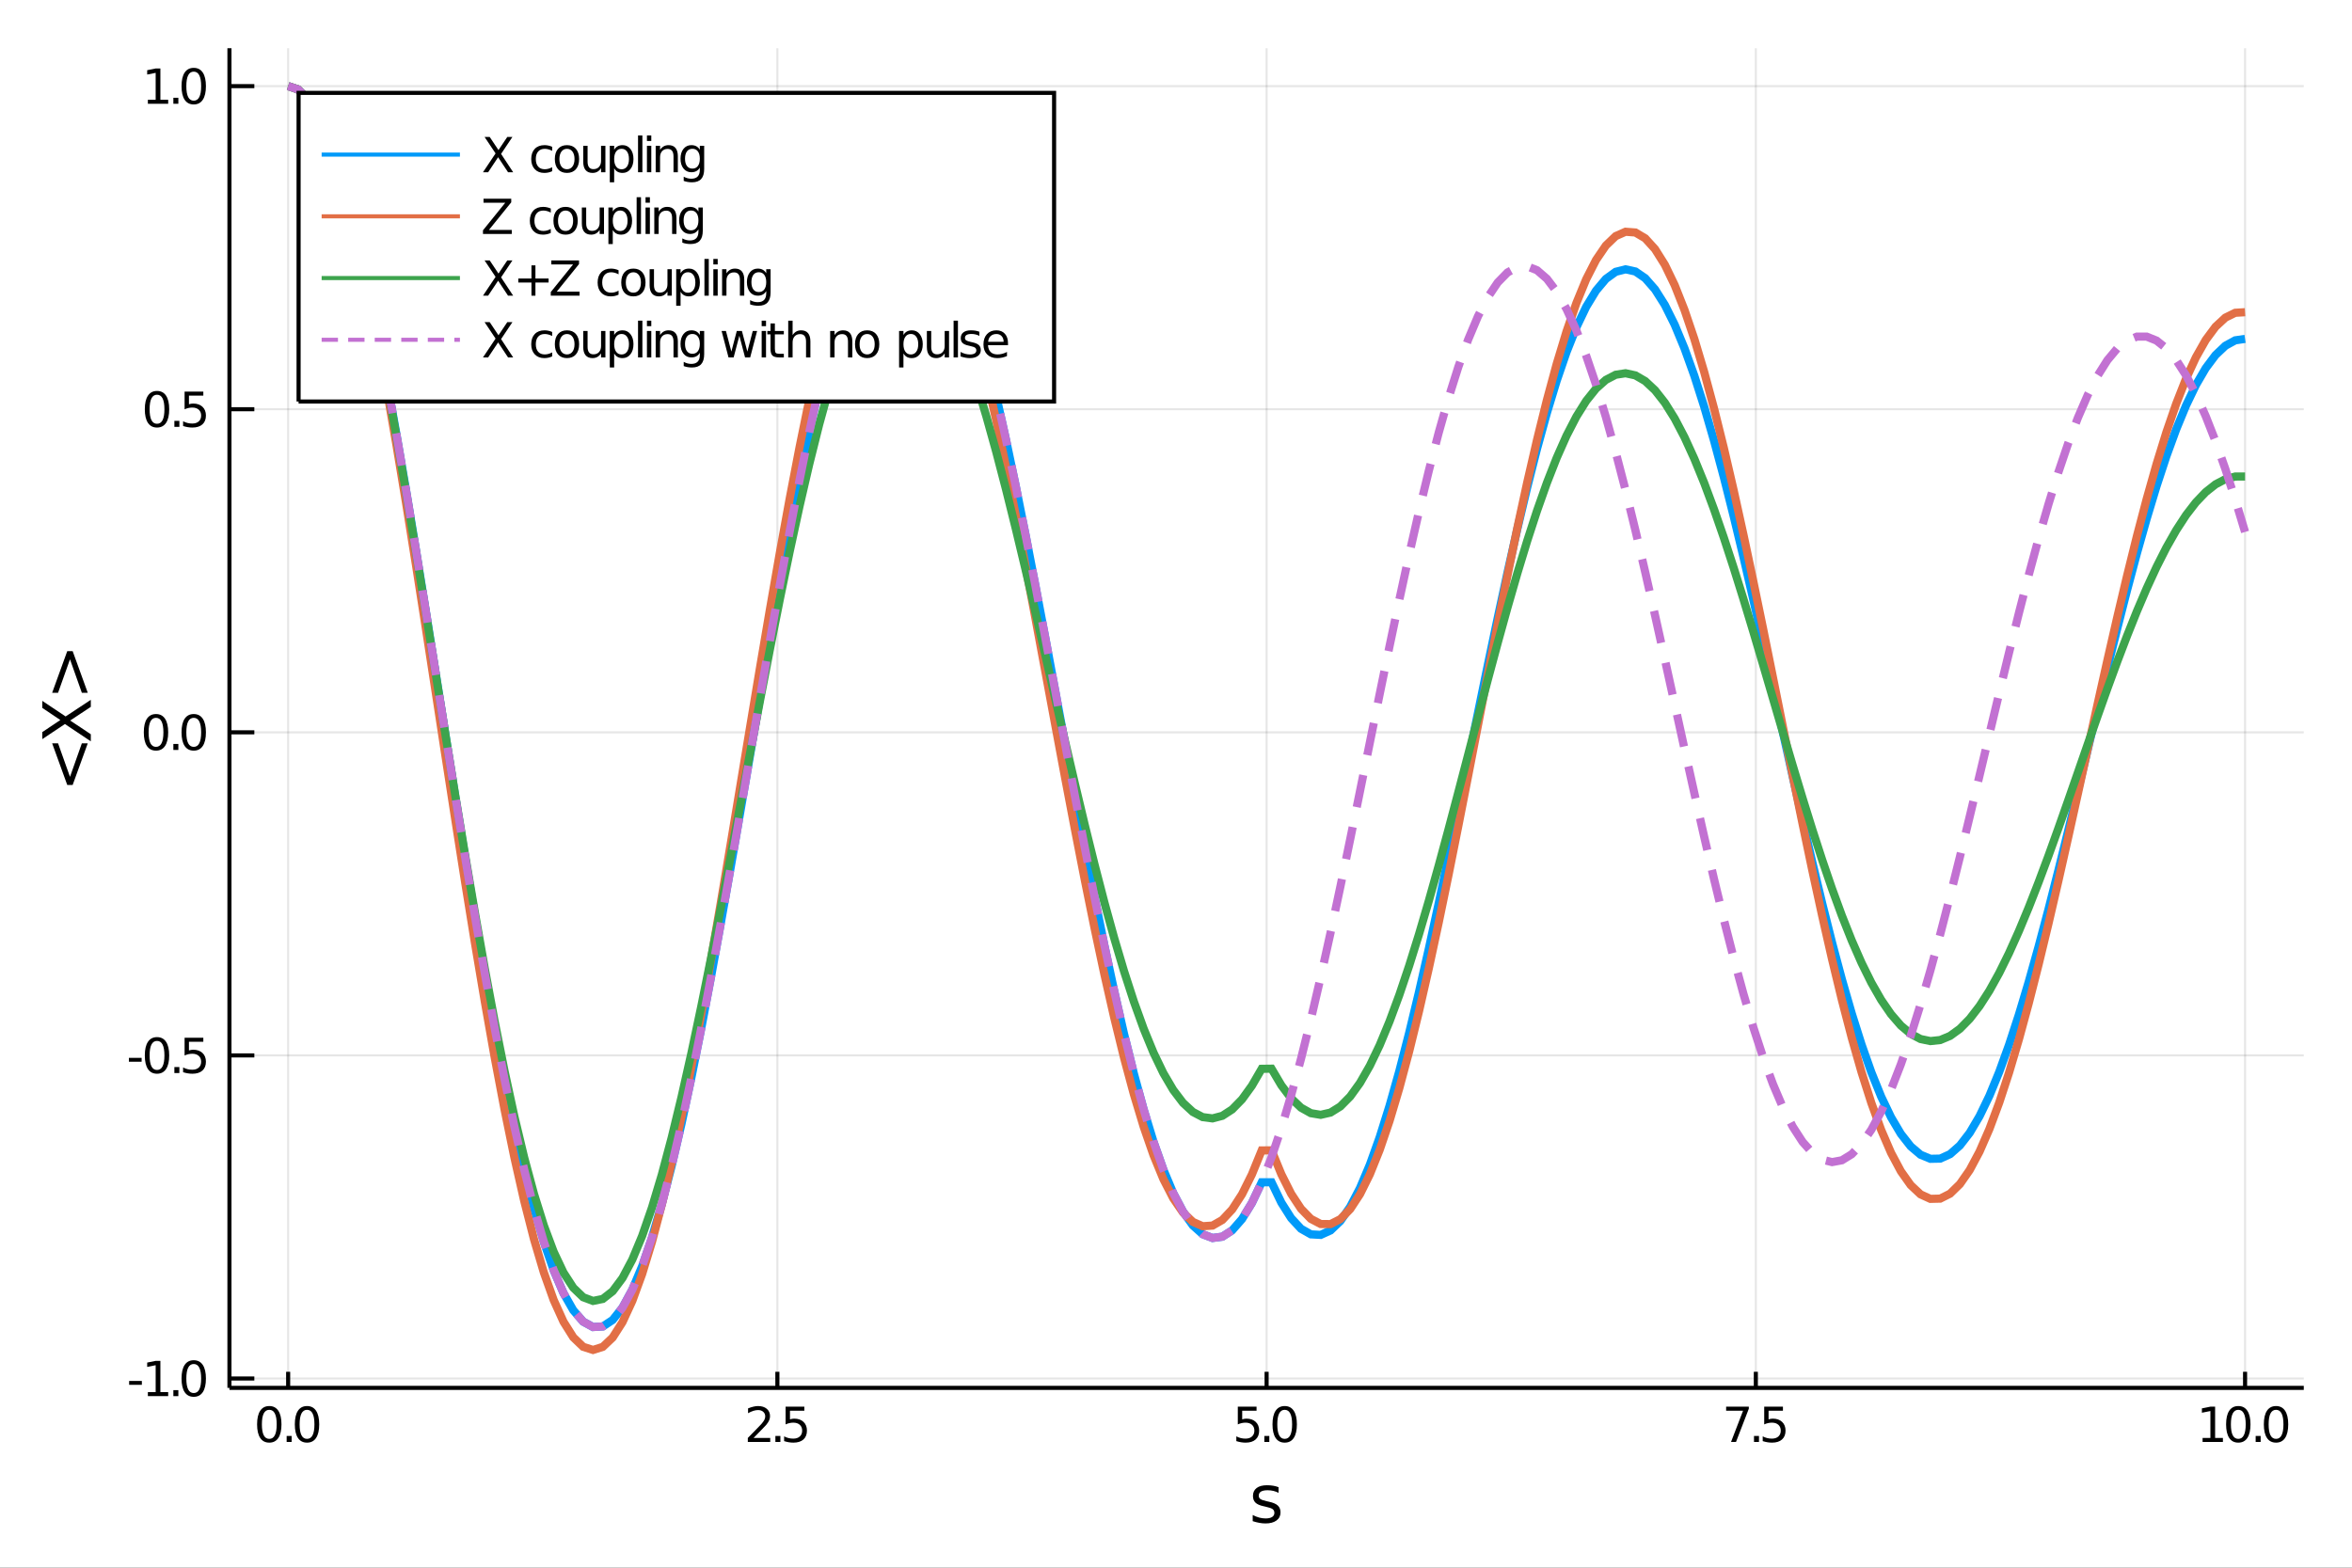 <?xml version="1.0" encoding="utf-8"?>
<svg xmlns="http://www.w3.org/2000/svg" xmlns:xlink="http://www.w3.org/1999/xlink" width="576" height="384" viewBox="0 0 2304 1536">
<rect x="0" y="0" width="2304" height="1536" fill="#333333" stroke="none"/>
<defs>
  <clipPath id="clip300">
    <rect x="0" y="0" width="2304" height="1536"/>
  </clipPath>
</defs>
<path clip-path="url(#clip300)" d="
M0 1536 L2304 1536 L2304 0 L0 0  Z
  " fill="#ffffff" fill-rule="evenodd" fill-opacity="1"/>
<defs>
  <clipPath id="clip301">
    <rect x="460" y="0" width="1614" height="1536"/>
  </clipPath>
</defs>
<path clip-path="url(#clip300)" d="
M224.763 1359.82 L2256.76 1359.82 L2256.76 47.244 L224.763 47.244  Z
  " fill="#ffffff" fill-rule="evenodd" fill-opacity="1"/>
<defs>
  <clipPath id="clip302">
    <rect x="224" y="47" width="2033" height="1314"/>
  </clipPath>
</defs>
<polyline clip-path="url(#clip302)" style="stroke:#000000; stroke-width:2; stroke-opacity:0.1; fill:none" points="
  282.272,1359.82 282.272,47.244 
  "/>
<polyline clip-path="url(#clip302)" style="stroke:#000000; stroke-width:2; stroke-opacity:0.1; fill:none" points="
  761.516,1359.82 761.516,47.244 
  "/>
<polyline clip-path="url(#clip302)" style="stroke:#000000; stroke-width:2; stroke-opacity:0.1; fill:none" points="
  1240.76,1359.82 1240.76,47.244 
  "/>
<polyline clip-path="url(#clip302)" style="stroke:#000000; stroke-width:2; stroke-opacity:0.1; fill:none" points="
  1720,1359.82 1720,47.244 
  "/>
<polyline clip-path="url(#clip302)" style="stroke:#000000; stroke-width:2; stroke-opacity:0.1; fill:none" points="
  2199.25,1359.82 2199.25,47.244 
  "/>
<polyline clip-path="url(#clip302)" style="stroke:#000000; stroke-width:2; stroke-opacity:0.1; fill:none" points="
  224.763,1350.64 2256.76,1350.64 
  "/>
<polyline clip-path="url(#clip302)" style="stroke:#000000; stroke-width:2; stroke-opacity:0.1; fill:none" points="
  224.763,1034.08 2256.76,1034.08 
  "/>
<polyline clip-path="url(#clip302)" style="stroke:#000000; stroke-width:2; stroke-opacity:0.1; fill:none" points="
  224.763,717.517 2256.76,717.517 
  "/>
<polyline clip-path="url(#clip302)" style="stroke:#000000; stroke-width:2; stroke-opacity:0.1; fill:none" points="
  224.763,400.955 2256.76,400.955 
  "/>
<polyline clip-path="url(#clip302)" style="stroke:#000000; stroke-width:2; stroke-opacity:0.1; fill:none" points="
  224.763,84.392 2256.76,84.392 
  "/>
<polyline clip-path="url(#clip300)" style="stroke:#000000; stroke-width:4; stroke-opacity:1; fill:none" points="
  224.763,1359.82 2256.76,1359.82 
  "/>
<polyline clip-path="url(#clip300)" style="stroke:#000000; stroke-width:4; stroke-opacity:1; fill:none" points="
  224.763,1359.82 224.763,47.244 
  "/>
<polyline clip-path="url(#clip300)" style="stroke:#000000; stroke-width:4; stroke-opacity:1; fill:none" points="
  282.272,1359.82 282.272,1344.07 
  "/>
<polyline clip-path="url(#clip300)" style="stroke:#000000; stroke-width:4; stroke-opacity:1; fill:none" points="
  761.516,1359.82 761.516,1344.07 
  "/>
<polyline clip-path="url(#clip300)" style="stroke:#000000; stroke-width:4; stroke-opacity:1; fill:none" points="
  1240.76,1359.82 1240.76,1344.07 
  "/>
<polyline clip-path="url(#clip300)" style="stroke:#000000; stroke-width:4; stroke-opacity:1; fill:none" points="
  1720,1359.82 1720,1344.07 
  "/>
<polyline clip-path="url(#clip300)" style="stroke:#000000; stroke-width:4; stroke-opacity:1; fill:none" points="
  2199.25,1359.82 2199.25,1344.07 
  "/>
<polyline clip-path="url(#clip300)" style="stroke:#000000; stroke-width:4; stroke-opacity:1; fill:none" points="
  224.763,1350.64 249.147,1350.64 
  "/>
<polyline clip-path="url(#clip300)" style="stroke:#000000; stroke-width:4; stroke-opacity:1; fill:none" points="
  224.763,1034.08 249.147,1034.08 
  "/>
<polyline clip-path="url(#clip300)" style="stroke:#000000; stroke-width:4; stroke-opacity:1; fill:none" points="
  224.763,717.517 249.147,717.517 
  "/>
<polyline clip-path="url(#clip300)" style="stroke:#000000; stroke-width:4; stroke-opacity:1; fill:none" points="
  224.763,400.955 249.147,400.955 
  "/>
<polyline clip-path="url(#clip300)" style="stroke:#000000; stroke-width:4; stroke-opacity:1; fill:none" points="
  224.763,84.392 249.147,84.392 
  "/>
<path clip-path="url(#clip300)" d="M 0 0 M263.788 1381.33 Q260.177 1381.33 258.348 1384.9 Q256.543 1388.44 256.543 1395.57 Q256.543 1402.67 258.348 1406.24 Q260.177 1409.78 263.788 1409.78 Q267.422 1409.78 269.228 1406.24 Q271.057 1402.67 271.057 1395.57 Q271.057 1388.44 269.228 1384.9 Q267.422 1381.33 263.788 1381.33 M263.788 1377.63 Q269.598 1377.63 272.654 1382.23 Q275.733 1386.82 275.733 1395.57 Q275.733 1404.29 272.654 1408.9 Q269.598 1413.48 263.788 1413.48 Q257.978 1413.48 254.899 1408.9 Q251.844 1404.29 251.844 1395.57 Q251.844 1386.82 254.899 1382.23 Q257.978 1377.63 263.788 1377.63 Z" fill="#000000" fill-rule="evenodd" fill-opacity="1" /><path clip-path="url(#clip300)" d="M 0 0 M280.802 1406.93 L285.686 1406.93 L285.686 1412.81 L280.802 1412.81 L280.802 1406.93 Z" fill="#000000" fill-rule="evenodd" fill-opacity="1" /><path clip-path="url(#clip300)" d="M 0 0 M300.756 1381.33 Q297.145 1381.33 295.316 1384.9 Q293.51 1388.44 293.51 1395.57 Q293.51 1402.67 295.316 1406.24 Q297.145 1409.78 300.756 1409.78 Q304.39 1409.78 306.195 1406.24 Q308.024 1402.67 308.024 1395.57 Q308.024 1388.44 306.195 1384.9 Q304.39 1381.33 300.756 1381.33 M300.756 1377.63 Q306.566 1377.63 309.621 1382.23 Q312.7 1386.82 312.7 1395.57 Q312.7 1404.29 309.621 1408.9 Q306.566 1413.48 300.756 1413.48 Q294.946 1413.48 291.867 1408.9 Q288.811 1404.29 288.811 1395.57 Q288.811 1386.82 291.867 1382.23 Q294.946 1377.63 300.756 1377.63 Z" fill="#000000" fill-rule="evenodd" fill-opacity="1" /><path clip-path="url(#clip300)" d="M 0 0 M738.182 1408.88 L754.502 1408.88 L754.502 1412.81 L732.557 1412.81 L732.557 1408.88 Q735.219 1406.12 739.803 1401.49 Q744.409 1396.84 745.59 1395.5 Q747.835 1392.97 748.715 1391.24 Q749.618 1389.48 749.618 1387.79 Q749.618 1385.03 747.673 1383.3 Q745.752 1381.56 742.65 1381.56 Q740.451 1381.56 737.997 1382.33 Q735.567 1383.09 732.789 1384.64 L732.789 1379.92 Q735.613 1378.78 738.067 1378.21 Q740.52 1377.63 742.557 1377.63 Q747.928 1377.63 751.122 1380.31 Q754.317 1383 754.317 1387.49 Q754.317 1389.62 753.506 1391.54 Q752.719 1393.44 750.613 1396.03 Q750.034 1396.7 746.932 1399.92 Q743.831 1403.11 738.182 1408.88 Z" fill="#000000" fill-rule="evenodd" fill-opacity="1" /><path clip-path="url(#clip300)" d="M 0 0 M759.571 1406.93 L764.455 1406.93 L764.455 1412.81 L759.571 1412.81 L759.571 1406.93 Z" fill="#000000" fill-rule="evenodd" fill-opacity="1" /><path clip-path="url(#clip300)" d="M 0 0 M769.571 1378.25 L787.928 1378.25 L787.928 1382.19 L773.854 1382.19 L773.854 1390.66 Q774.872 1390.31 775.891 1390.15 Q776.909 1389.96 777.928 1389.96 Q783.715 1389.96 787.094 1393.14 Q790.474 1396.31 790.474 1401.72 Q790.474 1407.3 787.002 1410.4 Q783.529 1413.48 777.21 1413.48 Q775.034 1413.48 772.766 1413.11 Q770.52 1412.74 768.113 1412 L768.113 1407.3 Q770.196 1408.44 772.418 1408.99 Q774.641 1409.55 777.117 1409.55 Q781.122 1409.55 783.46 1407.44 Q785.798 1405.34 785.798 1401.72 Q785.798 1398.11 783.46 1396.01 Q781.122 1393.9 777.117 1393.9 Q775.242 1393.9 773.367 1394.32 Q771.516 1394.73 769.571 1395.61 L769.571 1378.25 Z" fill="#000000" fill-rule="evenodd" fill-opacity="1" /><path clip-path="url(#clip300)" d="M 0 0 M1212.55 1378.25 L1230.91 1378.25 L1230.91 1382.19 L1216.84 1382.19 L1216.84 1390.66 Q1217.85 1390.31 1218.87 1390.15 Q1219.89 1389.96 1220.91 1389.96 Q1226.7 1389.96 1230.08 1393.14 Q1233.46 1396.31 1233.46 1401.72 Q1233.46 1407.3 1229.98 1410.4 Q1226.51 1413.48 1220.19 1413.48 Q1218.02 1413.48 1215.75 1413.11 Q1213.5 1412.74 1211.1 1412 L1211.1 1407.3 Q1213.18 1408.44 1215.4 1408.99 Q1217.62 1409.55 1220.1 1409.55 Q1224.1 1409.55 1226.44 1407.44 Q1228.78 1405.34 1228.78 1401.72 Q1228.78 1398.11 1226.44 1396.01 Q1224.1 1393.9 1220.1 1393.9 Q1218.22 1393.9 1216.35 1394.32 Q1214.5 1394.73 1212.55 1395.61 L1212.55 1378.25 Z" fill="#000000" fill-rule="evenodd" fill-opacity="1" /><path clip-path="url(#clip300)" d="M 0 0 M1238.53 1406.93 L1243.41 1406.93 L1243.41 1412.81 L1238.53 1412.81 L1238.53 1406.93 Z" fill="#000000" fill-rule="evenodd" fill-opacity="1" /><path clip-path="url(#clip300)" d="M 0 0 M1258.48 1381.33 Q1254.87 1381.33 1253.04 1384.9 Q1251.23 1388.44 1251.23 1395.57 Q1251.23 1402.67 1253.04 1406.24 Q1254.87 1409.78 1258.48 1409.78 Q1262.11 1409.78 1263.92 1406.24 Q1265.75 1402.67 1265.75 1395.57 Q1265.75 1388.44 1263.92 1384.9 Q1262.11 1381.33 1258.48 1381.33 M1258.48 1377.63 Q1264.29 1377.63 1267.34 1382.23 Q1270.42 1386.82 1270.42 1395.57 Q1270.42 1404.29 1267.34 1408.9 Q1264.29 1413.48 1258.48 1413.48 Q1252.67 1413.48 1249.59 1408.9 Q1246.53 1404.29 1246.53 1395.57 Q1246.53 1386.82 1249.59 1382.23 Q1252.67 1377.63 1258.48 1377.63 Z" fill="#000000" fill-rule="evenodd" fill-opacity="1" /><path clip-path="url(#clip300)" d="M 0 0 M1690.91 1378.25 L1713.13 1378.25 L1713.13 1380.24 L1700.58 1412.81 L1695.7 1412.81 L1707.5 1382.19 L1690.91 1382.19 L1690.91 1378.25 Z" fill="#000000" fill-rule="evenodd" fill-opacity="1" /><path clip-path="url(#clip300)" d="M 0 0 M1718.2 1406.93 L1723.08 1406.93 L1723.08 1412.81 L1718.2 1412.81 L1718.2 1406.93 Z" fill="#000000" fill-rule="evenodd" fill-opacity="1" /><path clip-path="url(#clip300)" d="M 0 0 M1728.2 1378.25 L1746.55 1378.25 L1746.55 1382.19 L1732.48 1382.19 L1732.48 1390.66 Q1733.5 1390.31 1734.52 1390.15 Q1735.54 1389.96 1736.55 1389.96 Q1742.34 1389.96 1745.72 1393.14 Q1749.1 1396.31 1749.1 1401.72 Q1749.1 1407.3 1745.63 1410.4 Q1742.16 1413.48 1735.84 1413.48 Q1733.66 1413.48 1731.39 1413.11 Q1729.15 1412.74 1726.74 1412 L1726.74 1407.3 Q1728.82 1408.44 1731.04 1408.99 Q1733.27 1409.55 1735.74 1409.55 Q1739.75 1409.55 1742.09 1407.44 Q1744.42 1405.34 1744.42 1401.72 Q1744.42 1398.11 1742.09 1396.01 Q1739.75 1393.9 1735.74 1393.9 Q1733.87 1393.9 1731.99 1394.32 Q1730.14 1394.73 1728.2 1395.61 L1728.2 1378.25 Z" fill="#000000" fill-rule="evenodd" fill-opacity="1" /><path clip-path="url(#clip300)" d="M 0 0 M2157.64 1408.88 L2165.28 1408.88 L2165.28 1382.51 L2156.97 1384.18 L2156.97 1379.92 L2165.23 1378.25 L2169.91 1378.25 L2169.91 1408.88 L2177.55 1408.88 L2177.55 1412.81 L2157.64 1412.81 L2157.64 1408.88 Z" fill="#000000" fill-rule="evenodd" fill-opacity="1" /><path clip-path="url(#clip300)" d="M 0 0 M2192.61 1381.33 Q2189 1381.33 2187.17 1384.9 Q2185.37 1388.44 2185.37 1395.57 Q2185.37 1402.67 2187.17 1406.24 Q2189 1409.78 2192.61 1409.78 Q2196.25 1409.78 2198.05 1406.24 Q2199.88 1402.67 2199.88 1395.57 Q2199.88 1388.44 2198.05 1384.9 Q2196.25 1381.33 2192.61 1381.33 M2192.61 1377.63 Q2198.42 1377.63 2201.48 1382.23 Q2204.56 1386.82 2204.56 1395.57 Q2204.56 1404.29 2201.48 1408.9 Q2198.42 1413.48 2192.61 1413.48 Q2186.8 1413.48 2183.73 1408.9 Q2180.67 1404.29 2180.67 1395.57 Q2180.67 1386.82 2183.73 1382.23 Q2186.8 1377.63 2192.61 1377.63 Z" fill="#000000" fill-rule="evenodd" fill-opacity="1" /><path clip-path="url(#clip300)" d="M 0 0 M2209.63 1406.93 L2214.51 1406.93 L2214.51 1412.81 L2209.63 1412.81 L2209.63 1406.93 Z" fill="#000000" fill-rule="evenodd" fill-opacity="1" /><path clip-path="url(#clip300)" d="M 0 0 M2229.58 1381.33 Q2225.97 1381.33 2224.14 1384.9 Q2222.34 1388.44 2222.34 1395.57 Q2222.34 1402.67 2224.14 1406.24 Q2225.97 1409.78 2229.58 1409.78 Q2233.22 1409.78 2235.02 1406.24 Q2236.85 1402.67 2236.85 1395.57 Q2236.85 1388.44 2235.02 1384.9 Q2233.22 1381.33 2229.58 1381.33 M2229.58 1377.63 Q2235.39 1377.63 2238.45 1382.23 Q2241.53 1386.82 2241.53 1395.57 Q2241.53 1404.29 2238.45 1408.9 Q2235.39 1413.48 2229.58 1413.48 Q2223.77 1413.48 2220.69 1408.9 Q2217.64 1404.29 2217.64 1395.57 Q2217.64 1386.82 2220.69 1382.23 Q2223.77 1377.63 2229.58 1377.63 Z" fill="#000000" fill-rule="evenodd" fill-opacity="1" /><path clip-path="url(#clip300)" d="M 0 0 M126.492 1353.04 L138.968 1353.04 L138.968 1356.83 L126.492 1356.83 L126.492 1353.04 Z" fill="#000000" fill-rule="evenodd" fill-opacity="1" /><path clip-path="url(#clip300)" d="M 0 0 M144.848 1363.99 L152.487 1363.99 L152.487 1337.62 L144.177 1339.29 L144.177 1335.03 L152.441 1333.36 L157.116 1333.36 L157.116 1363.99 L164.755 1363.99 L164.755 1367.92 L144.848 1367.92 L144.848 1363.99 Z" fill="#000000" fill-rule="evenodd" fill-opacity="1" /><path clip-path="url(#clip300)" d="M 0 0 M169.825 1362.04 L174.709 1362.04 L174.709 1367.92 L169.825 1367.92 L169.825 1362.04 Z" fill="#000000" fill-rule="evenodd" fill-opacity="1" /><path clip-path="url(#clip300)" d="M 0 0 M189.778 1336.44 Q186.167 1336.44 184.339 1340.01 Q182.533 1343.55 182.533 1350.68 Q182.533 1357.78 184.339 1361.35 Q186.167 1364.89 189.778 1364.89 Q193.413 1364.89 195.218 1361.35 Q197.047 1357.78 197.047 1350.68 Q197.047 1343.55 195.218 1340.01 Q193.413 1336.44 189.778 1336.44 M189.778 1332.74 Q195.588 1332.74 198.644 1337.34 Q201.723 1341.93 201.723 1350.68 Q201.723 1359.4 198.644 1364.01 Q195.588 1368.59 189.778 1368.59 Q183.968 1368.59 180.889 1364.01 Q177.834 1359.4 177.834 1350.68 Q177.834 1341.93 180.889 1337.34 Q183.968 1332.74 189.778 1332.74 Z" fill="#000000" fill-rule="evenodd" fill-opacity="1" /><path clip-path="url(#clip300)" d="M 0 0 M126.26 1036.48 L138.737 1036.48 L138.737 1040.27 L126.26 1040.27 L126.26 1036.48 Z" fill="#000000" fill-rule="evenodd" fill-opacity="1" /><path clip-path="url(#clip300)" d="M 0 0 M153.806 1019.88 Q150.195 1019.88 148.367 1023.44 Q146.561 1026.98 146.561 1034.11 Q146.561 1041.22 148.367 1044.79 Q150.195 1048.33 153.806 1048.33 Q157.441 1048.33 159.246 1044.79 Q161.075 1041.22 161.075 1034.11 Q161.075 1026.98 159.246 1023.44 Q157.441 1019.88 153.806 1019.88 M153.806 1016.17 Q159.616 1016.17 162.672 1020.78 Q165.751 1025.36 165.751 1034.11 Q165.751 1042.84 162.672 1047.45 Q159.616 1052.03 153.806 1052.03 Q147.996 1052.03 144.917 1047.45 Q141.862 1042.84 141.862 1034.11 Q141.862 1025.36 144.917 1020.78 Q147.996 1016.17 153.806 1016.17 Z" fill="#000000" fill-rule="evenodd" fill-opacity="1" /><path clip-path="url(#clip300)" d="M 0 0 M170.82 1045.48 L175.704 1045.48 L175.704 1051.36 L170.82 1051.36 L170.82 1045.48 Z" fill="#000000" fill-rule="evenodd" fill-opacity="1" /><path clip-path="url(#clip300)" d="M 0 0 M180.82 1016.8 L199.176 1016.8 L199.176 1020.73 L185.102 1020.73 L185.102 1029.21 Q186.121 1028.86 187.139 1028.7 Q188.158 1028.51 189.176 1028.51 Q194.963 1028.51 198.343 1031.68 Q201.723 1034.86 201.723 1040.27 Q201.723 1045.85 198.251 1048.95 Q194.778 1052.03 188.459 1052.03 Q186.283 1052.03 184.014 1051.66 Q181.769 1051.29 179.362 1050.55 L179.362 1045.85 Q181.445 1046.98 183.667 1047.54 Q185.889 1048.1 188.366 1048.1 Q192.371 1048.1 194.709 1045.99 Q197.047 1043.88 197.047 1040.27 Q197.047 1036.66 194.709 1034.55 Q192.371 1032.45 188.366 1032.45 Q186.491 1032.45 184.616 1032.86 Q182.764 1033.28 180.82 1034.16 L180.82 1016.8 Z" fill="#000000" fill-rule="evenodd" fill-opacity="1" /><path clip-path="url(#clip300)" d="M 0 0 M152.811 703.316 Q149.2 703.316 147.371 706.881 Q145.566 710.422 145.566 717.552 Q145.566 724.659 147.371 728.223 Q149.2 731.765 152.811 731.765 Q156.445 731.765 158.251 728.223 Q160.079 724.659 160.079 717.552 Q160.079 710.422 158.251 706.881 Q156.445 703.316 152.811 703.316 M152.811 699.612 Q158.621 699.612 161.677 704.219 Q164.755 708.802 164.755 717.552 Q164.755 726.279 161.677 730.885 Q158.621 735.469 152.811 735.469 Q147.001 735.469 143.922 730.885 Q140.867 726.279 140.867 717.552 Q140.867 708.802 143.922 704.219 Q147.001 699.612 152.811 699.612 Z" fill="#000000" fill-rule="evenodd" fill-opacity="1" /><path clip-path="url(#clip300)" d="M 0 0 M169.825 728.918 L174.709 728.918 L174.709 734.797 L169.825 734.797 L169.825 728.918 Z" fill="#000000" fill-rule="evenodd" fill-opacity="1" /><path clip-path="url(#clip300)" d="M 0 0 M189.778 703.316 Q186.167 703.316 184.339 706.881 Q182.533 710.422 182.533 717.552 Q182.533 724.659 184.339 728.223 Q186.167 731.765 189.778 731.765 Q193.413 731.765 195.218 728.223 Q197.047 724.659 197.047 717.552 Q197.047 710.422 195.218 706.881 Q193.413 703.316 189.778 703.316 M189.778 699.612 Q195.588 699.612 198.644 704.219 Q201.723 708.802 201.723 717.552 Q201.723 726.279 198.644 730.885 Q195.588 735.469 189.778 735.469 Q183.968 735.469 180.889 730.885 Q177.834 726.279 177.834 717.552 Q177.834 708.802 180.889 704.219 Q183.968 699.612 189.778 699.612 Z" fill="#000000" fill-rule="evenodd" fill-opacity="1" /><path clip-path="url(#clip300)" d="M 0 0 M153.806 386.754 Q150.195 386.754 148.367 390.318 Q146.561 393.86 146.561 400.99 Q146.561 408.096 148.367 411.661 Q150.195 415.203 153.806 415.203 Q157.441 415.203 159.246 411.661 Q161.075 408.096 161.075 400.99 Q161.075 393.86 159.246 390.318 Q157.441 386.754 153.806 386.754 M153.806 383.05 Q159.616 383.05 162.672 387.656 Q165.751 392.24 165.751 400.99 Q165.751 409.716 162.672 414.323 Q159.616 418.906 153.806 418.906 Q147.996 418.906 144.917 414.323 Q141.862 409.716 141.862 400.99 Q141.862 392.24 144.917 387.656 Q147.996 383.05 153.806 383.05 Z" fill="#000000" fill-rule="evenodd" fill-opacity="1" /><path clip-path="url(#clip300)" d="M 0 0 M170.82 412.355 L175.704 412.355 L175.704 418.235 L170.82 418.235 L170.82 412.355 Z" fill="#000000" fill-rule="evenodd" fill-opacity="1" /><path clip-path="url(#clip300)" d="M 0 0 M180.82 383.675 L199.176 383.675 L199.176 387.61 L185.102 387.61 L185.102 396.082 Q186.121 395.735 187.139 395.573 Q188.158 395.388 189.176 395.388 Q194.963 395.388 198.343 398.559 Q201.723 401.73 201.723 407.147 Q201.723 412.726 198.251 415.828 Q194.778 418.906 188.459 418.906 Q186.283 418.906 184.014 418.536 Q181.769 418.165 179.362 417.425 L179.362 412.726 Q181.445 413.86 183.667 414.415 Q185.889 414.971 188.366 414.971 Q192.371 414.971 194.709 412.865 Q197.047 410.758 197.047 407.147 Q197.047 403.536 194.709 401.429 Q192.371 399.323 188.366 399.323 Q186.491 399.323 184.616 399.74 Q182.764 400.156 180.82 401.036 L180.82 383.675 Z" fill="#000000" fill-rule="evenodd" fill-opacity="1" /><path clip-path="url(#clip300)" d="M 0 0 M144.848 97.737 L152.487 97.737 L152.487 71.372 L144.177 73.038 L144.177 68.779 L152.441 67.112 L157.116 67.112 L157.116 97.737 L164.755 97.737 L164.755 101.672 L144.848 101.672 L144.848 97.737 Z" fill="#000000" fill-rule="evenodd" fill-opacity="1" /><path clip-path="url(#clip300)" d="M 0 0 M169.825 95.793 L174.709 95.793 L174.709 101.672 L169.825 101.672 L169.825 95.793 Z" fill="#000000" fill-rule="evenodd" fill-opacity="1" /><path clip-path="url(#clip300)" d="M 0 0 M189.778 70.191 Q186.167 70.191 184.339 73.756 Q182.533 77.298 182.533 84.427 Q182.533 91.534 184.339 95.098 Q186.167 98.64 189.778 98.64 Q193.413 98.64 195.218 95.098 Q197.047 91.534 197.047 84.427 Q197.047 77.298 195.218 73.756 Q193.413 70.191 189.778 70.191 M189.778 66.487 Q195.588 66.487 198.644 71.094 Q201.723 75.677 201.723 84.427 Q201.723 93.154 198.644 97.76 Q195.588 102.344 189.778 102.344 Q183.968 102.344 180.889 97.76 Q177.834 93.154 177.834 84.427 Q177.834 75.677 180.889 71.094 Q183.968 66.487 189.778 66.487 Z" fill="#000000" fill-rule="evenodd" fill-opacity="1" /><path clip-path="url(#clip300)" d="M 0 0 M1252.47 1457.13 L1252.47 1462.66 Q1249.99 1461.39 1247.32 1460.75 Q1244.64 1460.12 1241.78 1460.12 Q1237.42 1460.12 1235.22 1461.45 Q1233.06 1462.79 1233.06 1465.47 Q1233.06 1467.5 1234.62 1468.68 Q1236.18 1469.83 1240.89 1470.88 L1242.89 1471.32 Q1249.13 1472.66 1251.74 1475.11 Q1254.38 1477.53 1254.38 1481.89 Q1254.38 1486.85 1250.44 1489.75 Q1246.52 1492.65 1239.65 1492.65 Q1236.78 1492.65 1233.66 1492.07 Q1230.57 1491.53 1227.14 1490.42 L1227.14 1484.37 Q1230.38 1486.06 1233.53 1486.92 Q1236.69 1487.75 1239.77 1487.75 Q1243.91 1487.75 1246.14 1486.34 Q1248.37 1484.91 1248.37 1482.33 Q1248.37 1479.95 1246.74 1478.67 Q1245.15 1477.4 1239.71 1476.22 L1237.67 1475.75 Q1232.23 1474.6 1229.81 1472.24 Q1227.39 1469.86 1227.39 1465.72 Q1227.39 1460.69 1230.96 1457.95 Q1234.52 1455.22 1241.08 1455.22 Q1244.32 1455.22 1247.19 1455.69 Q1250.05 1456.17 1252.47 1457.13 Z" fill="#000000" fill-rule="evenodd" fill-opacity="1" /><path clip-path="url(#clip300)" d="M 0 0 M56.881 728.295 L68.562 761.142 L80.18 728.295 L85.972 728.295 L71.172 769.099 L65.888 769.099 L51.088 728.295 L56.881 728.295 Z" fill="#000000" fill-rule="evenodd" fill-opacity="1" /><path clip-path="url(#clip300)" d="M 0 0 M41.444 724.189 L41.444 717.282 L59.109 705.474 L41.444 693.601 L41.444 686.695 L64.265 701.972 L88.964 685.676 L88.964 692.583 L68.753 705.951 L88.964 719.414 L88.964 726.353 L63.597 709.388 L41.444 724.189 Z" fill="#000000" fill-rule="evenodd" fill-opacity="1" /><path clip-path="url(#clip300)" d="M 0 0 M56.881 678.769 L51.088 678.769 L65.888 637.965 L71.172 637.965 L85.972 678.769 L80.18 678.769 L68.562 645.986 L56.881 678.769 Z" fill="#000000" fill-rule="evenodd" fill-opacity="1" /><polyline clip-path="url(#clip302)" style="stroke:#009af9; stroke-width:8; stroke-opacity:1; fill:none" points="
  282.272,84.392 291.905,87.582 301.538,97.08 311.171,112.734 320.804,134.345 330.437,161.658 340.07,194.37 349.703,232.124 359.336,274.518 368.969,321.105 
  378.602,371.399 388.235,424.879 397.868,480.997 407.501,539.178 417.134,598.834 426.768,659.361 436.401,720.151 446.034,780.599 455.667,840.102 465.3,898.072 
  474.933,953.94 484.566,1007.16 494.199,1057.21 503.832,1103.62 513.465,1145.94 523.098,1183.76 532.731,1216.74 542.364,1244.56 551.997,1266.99 561.63,1283.82 
  571.263,1294.92 580.896,1300.2 590.529,1299.64 600.162,1293.28 609.795,1281.21 619.428,1263.58 629.061,1240.6 638.694,1212.51 648.327,1179.64 657.96,1142.33 
  667.594,1100.98 677.227,1056.01 686.86,1007.9 696.493,957.145 706.126,904.261 715.759,849.788 725.392,794.277 735.025,738.288 744.658,682.379 754.291,627.11 
  763.924,573.028 773.557,520.665 783.19,470.536 792.823,423.128 802.456,378.9 812.089,338.276 821.722,301.644 831.355,269.347 840.988,241.685 850.621,218.911 
  860.254,201.226 869.887,188.78 879.52,181.669 889.153,179.939 898.786,183.577 908.419,192.52 918.053,206.651 927.686,225.802 937.319,249.758 946.952,278.253 
  956.585,310.98 966.218,347.592 975.851,387.702 985.484,430.894 995.117,476.72 1004.75,524.71 1014.38,574.374 1024.02,625.208 1033.65,676.7 1043.28,728.332 
  1052.92,779.589 1062.55,829.962 1072.18,878.954 1081.81,926.082 1091.45,970.886 1101.08,1012.93 1110.71,1051.82 1120.35,1087.16 1129.98,1118.65 1139.61,1145.96 
  1149.25,1168.87 1158.88,1187.15 1168.51,1200.66 1178.14,1209.28 1187.78,1212.95 1197.41,1211.67 1207.04,1205.46 1216.68,1194.42 1226.31,1178.68 1235.94,1158.42 
  1245.58,1158.38 1255.21,1178.34 1264.84,1193.55 1274.47,1203.93 1284.11,1209.4 1293.74,1209.94 1303.37,1205.57 1313.01,1196.36 1322.64,1182.44 1332.27,1163.96 
  1341.91,1141.12 1351.54,1114.19 1361.17,1083.45 1370.81,1049.23 1380.44,1011.87 1390.07,971.785 1399.7,929.372 1409.34,885.07 1418.97,839.33 1428.6,792.615 
  1438.24,745.395 1447.87,698.145 1457.5,651.335 1467.14,605.429 1476.77,560.881 1486.4,518.127 1496.03,477.584 1505.67,439.645 1515.3,404.675 1524.93,373.007 
  1534.57,344.94 1544.2,320.734 1553.83,300.611 1563.47,284.751 1573.1,273.289 1582.73,266.317 1592.37,263.881 1602,265.983 1611.63,272.577 1621.26,283.575 
  1630.9,298.843 1640.53,318.209 1650.16,341.456 1659.8,368.335 1669.43,398.557 1679.06,431.803 1688.7,467.728 1698.33,505.959 1707.96,546.102 1717.59,587.747 
  1727.23,630.472 1736.86,673.844 1746.49,717.428 1756.13,760.789 1765.76,803.495 1775.39,845.123 1785.03,885.264 1794.66,923.525 1804.29,959.535 1813.93,992.947 
  1823.56,1023.44 1833.19,1050.72 1842.82,1074.55 1852.46,1094.69 1862.09,1110.96 1871.72,1123.23 1881.36,1131.39 1890.99,1135.38 1900.62,1135.19 1910.26,1130.83 
  1919.89,1122.37 1929.52,1109.92 1939.15,1093.62 1948.79,1073.66 1958.42,1050.25 1968.05,1023.64 1977.69,994.123 1987.32,961.996 1996.95,927.599 2006.59,891.285 
  2016.22,853.426 2025.85,814.408 2035.49,774.626 2045.12,734.48 2054.75,694.374 2064.38,654.705 2074.02,615.868 2083.65,578.246 2093.28,542.207 2102.92,508.103 
  2112.55,476.264 2122.18,446.994 2131.82,420.574 2141.45,397.252 2151.08,377.243 2160.71,360.731 2170.35,347.862 2179.98,338.746 2189.61,333.454 2199.25,332.019 
  
  "/>
<polyline clip-path="url(#clip302)" style="stroke:#e26f46; stroke-width:8; stroke-opacity:1; fill:none" points="
  282.272,84.392 291.905,87.621 301.538,97.272 311.171,113.242 320.804,135.362 330.437,163.397 340.07,197.05 349.703,235.962 359.336,279.723 368.969,327.869 
  378.602,379.892 388.235,435.245 397.868,493.346 407.501,553.586 417.134,615.336 426.768,677.953 436.401,740.786 446.034,803.185 455.667,864.508 465.3,924.126 
  474.933,981.43 484.566,1035.84 494.199,1086.8 503.832,1133.82 513.465,1176.41 523.098,1214.16 532.731,1246.71 542.364,1273.75 551.997,1295.02 561.63,1310.34 
  571.263,1319.58 580.896,1322.67 590.529,1319.62 600.162,1310.49 609.795,1295.41 619.428,1274.56 629.061,1248.19 638.694,1216.6 648.327,1180.15 657.96,1139.23 
  667.594,1094.28 677.227,1045.8 686.86,994.287 696.493,940.297 706.126,884.391 715.759,827.15 725.392,769.166 735.025,711.033 744.658,653.343 754.291,596.679 
  763.924,541.611 773.557,488.688 783.19,438.432 792.823,391.335 802.456,347.854 812.089,308.406 821.722,273.362 831.355,243.047 840.988,217.735 850.621,197.646 
  860.254,182.949 869.887,173.751 879.52,170.107 889.153,172.013 898.786,179.409 908.419,192.18 918.053,210.155 927.686,233.115 937.319,260.79 946.952,292.863 
  956.585,328.977 966.218,368.735 975.851,411.707 985.484,457.435 995.117,505.433 1004.75,555.198 1014.38,606.215 1024.02,657.956 1033.65,709.892 1043.28,761.498 
  1052.92,812.253 1062.55,861.652 1072.18,909.206 1081.81,954.448 1091.45,996.94 1101.08,1036.27 1110.71,1072.08 1120.35,1104.02 1129.98,1131.81 1139.61,1155.2 
  1149.25,1173.98 1158.88,1188.01 1168.51,1197.18 1178.14,1201.45 1187.78,1200.8 1197.41,1195.28 1207.04,1185 1216.68,1170.09 1226.31,1150.75 1235.94,1127.19 
  1245.58,1127.08 1255.21,1150.54 1264.84,1169.7 1274.47,1184.33 1284.11,1194.23 1293.74,1199.27 1303.37,1199.37 1313.01,1194.49 1322.64,1184.66 1332.27,1169.96 
  1341.91,1150.53 1351.54,1126.56 1361.17,1098.29 1370.81,1065.99 1380.44,1030.01 1390.07,990.719 1399.7,948.519 1409.34,903.854 1418.97,857.193 1428.6,809.025 
  1438.24,759.856 1447.87,710.203 1457.5,660.587 1467.14,611.53 1476.77,563.545 1486.4,517.135 1496.03,472.784 1505.67,430.953 1515.3,392.076 1524.93,356.555 
  1534.57,324.755 1544.2,297 1553.83,273.572 1563.47,254.704 1573.1,240.583 1582.73,231.343 1592.37,227.068 1602,227.79 1611.63,233.485 1621.26,244.082 
  1630.9,259.455 1640.53,279.43 1650.16,303.786 1659.8,332.257 1669.43,364.536 1679.06,400.275 1688.7,439.095 1698.33,480.584 1707.96,524.307 1717.59,569.805 
  1727.23,616.604 1736.86,664.22 1746.49,712.162 1756.13,759.937 1765.76,807.058 1775.39,853.047 1785.03,897.438 1794.66,939.786 1804.29,979.673 1813.93,1016.71 
  1823.56,1050.52 1833.19,1080.78 1842.82,1107.2 1852.46,1129.54 1862.09,1147.59 1871.72,1161.19 1881.36,1170.22 1890.99,1174.63 1900.62,1174.4 1910.26,1169.55 
  1919.89,1160.16 1929.52,1146.36 1939.15,1128.31 1948.79,1106.22 1958.42,1080.35 1968.05,1050.97 1977.69,1018.41 1987.32,983.023 1996.95,945.183 2006.59,905.29 
  2016.22,863.763 2025.85,821.034 2035.49,777.544 2045.12,733.74 2054.75,690.068 2064.38,646.97 2074.02,604.878 2083.65,564.212 2093.28,525.375 2102.92,488.747 
  2112.55,454.684 2122.18,423.513 2131.82,395.529 2141.45,370.992 2151.08,350.126 2160.71,333.117 2170.35,320.108 2179.98,311.202 2189.61,306.46 2199.25,305.899 
  
  "/>
<polyline clip-path="url(#clip302)" style="stroke:#3da44d; stroke-width:8; stroke-opacity:1; fill:none" points="
  282.272,84.392 291.905,87.615 301.538,97.212 311.171,113.024 320.804,134.84 330.437,162.395 340.07,195.366 349.703,233.378 359.336,276.009 368.969,322.788 
  378.602,373.206 388.235,426.721 397.868,482.76 407.501,540.732 417.134,600.027 426.768,660.028 436.401,720.117 446.034,779.679 455.667,838.11 465.3,894.824 
  474.933,949.258 484.566,1000.88 494.199,1049.18 503.832,1093.71 513.465,1134.05 523.098,1169.83 532.731,1200.72 542.364,1226.47 551.997,1246.86 561.63,1261.74 
  571.263,1271.01 580.896,1274.64 590.529,1272.66 600.162,1265.13 609.795,1252.2 619.428,1234.04 629.061,1210.91 638.694,1183.09 648.327,1150.92 657.96,1114.75 
  667.594,1075.01 677.227,1032.14 686.86,986.598 696.493,938.878 706.126,889.485 715.759,838.936 725.392,787.754 735.025,736.461 744.658,685.574 754.291,635.602 
  763.924,587.035 773.557,540.346 783.19,495.982 792.823,454.361 802.456,415.868 812.089,380.852 821.722,349.623 831.355,322.449 840.988,299.553 850.621,281.112 
  860.254,267.257 869.887,258.071 879.52,253.587 889.153,253.792 898.786,258.625 908.419,267.981 918.053,281.709 927.686,299.616 937.319,321.47 946.952,347.002 
  956.585,375.909 966.218,407.859 975.851,442.493 985.484,479.429 995.117,518.268 1004.75,558.597 1014.38,599.992 1024.02,642.025 1033.65,684.267 1043.28,726.292 
  1052.92,767.683 1062.55,808.033 1072.18,846.952 1081.81,884.07 1091.45,919.038 1101.08,951.535 1110.71,981.268 1120.35,1007.98 1129.98,1031.43 1139.61,1051.44 
  1149.25,1067.86 1158.88,1080.56 1168.51,1089.47 1178.14,1094.54 1187.78,1095.79 1197.41,1093.25 1207.04,1086.99 1216.68,1077.12 1226.31,1063.81 1235.94,1047.21 
  1245.58,1047.09 1255.21,1063.38 1264.84,1076.16 1274.47,1085.29 1284.11,1090.69 1293.74,1092.29 1303.37,1090.08 1313.01,1084.08 1322.64,1074.34 1332.27,1060.99 
  1341.91,1044.15 1351.54,1024.01 1361.17,1000.78 1370.81,974.722 1380.44,946.106 1390.07,915.241 1399.7,882.455 1409.34,848.097 1418.97,812.532 1428.6,776.134 
  1438.24,739.286 1447.87,702.373 1457.5,665.778 1467.14,629.88 1476.77,595.046 1486.4,561.632 1496.03,529.974 1505.67,500.388 1515.3,473.169 1524.93,448.579 
  1534.57,426.856 1544.2,408.204 1553.83,392.792 1563.47,380.757 1573.1,372.196 1582.73,367.17 1592.37,365.705 1602,367.788 1611.63,373.369 1621.26,382.364 
  1630.9,394.652 1640.53,410.079 1650.16,428.464 1659.8,449.592 1669.43,473.224 1679.06,499.099 1688.7,526.933 1698.33,556.426 1707.96,587.263 1717.59,619.118 
  1727.23,651.659 1736.86,684.551 1746.49,717.456 1756.13,750.041 1765.76,781.98 1775.39,812.956 1785.03,842.666 1794.66,870.823 1804.29,897.157 1813.93,921.423 
  1823.56,943.397 1833.19,962.88 1842.82,979.704 1852.46,993.726 1862.09,1004.84 1871.72,1012.95 1881.36,1018.03 1890.99,1020.04 1900.62,1019.01 1910.26,1014.97 
  1919.89,1008.01 1929.52,998.216 1939.15,985.731 1948.79,970.706 1958.42,953.321 1968.05,933.778 1977.69,912.299 1987.32,889.122 1996.95,864.498 2006.59,838.693 
  2016.22,811.979 2025.85,784.635 2035.49,756.943 2045.12,729.186 2054.75,701.641 2064.38,674.584 2074.02,648.28 2083.65,622.984 2093.28,598.937 2102.92,576.365 
  2112.55,555.478 2122.18,536.463 2131.82,519.488 2141.45,504.699 2151.08,492.217 2160.71,482.139 2170.35,474.536 2179.98,469.454 2189.61,466.908 2199.25,466.897 
  
  "/>
<polyline clip-path="url(#clip302)" style="stroke:#c271d2; stroke-width:8; stroke-opacity:1; fill:none" stroke-dasharray="32, 20" points="
  282.272,84.392 291.905,87.582 301.538,97.08 311.171,112.734 320.804,134.345 330.437,161.658 340.07,194.37 349.703,232.124 359.336,274.518 368.969,321.105 
  378.602,371.399 388.235,424.879 397.868,480.997 407.501,539.178 417.134,598.834 426.768,659.361 436.401,720.151 446.034,780.599 455.667,840.102 465.3,898.072 
  474.933,953.94 484.566,1007.16 494.199,1057.21 503.832,1103.62 513.465,1145.94 523.098,1183.76 532.731,1216.74 542.364,1244.56 551.997,1266.99 561.63,1283.82 
  571.263,1294.92 580.896,1300.2 590.529,1299.64 600.162,1293.28 609.795,1281.21 619.428,1263.58 629.061,1240.6 638.694,1212.51 648.327,1179.64 657.96,1142.33 
  667.594,1100.98 677.227,1056.01 686.86,1007.9 696.493,957.145 706.126,904.261 715.759,849.788 725.392,794.277 735.025,738.288 744.658,682.379 754.291,627.11 
  763.924,573.028 773.557,520.665 783.19,470.536 792.823,423.128 802.456,378.9 812.089,338.276 821.722,301.644 831.355,269.347 840.988,241.685 850.621,218.911 
  860.254,201.226 869.887,188.78 879.52,181.669 889.153,179.939 898.786,183.577 908.419,192.52 918.053,206.651 927.686,225.802 937.319,249.758 946.952,278.253 
  956.585,310.98 966.218,347.592 975.851,387.702 985.484,430.894 995.117,476.72 1004.75,524.71 1014.38,574.374 1024.02,625.208 1033.65,676.7 1043.28,728.332 
  1052.92,779.589 1062.55,829.962 1072.18,878.954 1081.81,926.082 1091.45,970.886 1101.08,1012.93 1110.71,1051.82 1120.35,1087.16 1129.98,1118.65 1139.61,1145.96 
  1149.25,1168.87 1158.88,1187.15 1168.51,1200.66 1178.14,1209.28 1187.78,1212.95 1197.41,1211.67 1207.04,1205.46 1216.68,1194.42 1226.31,1178.68 1235.94,1158.42 
  1245.58,1133.87 1255.21,1105.3 1264.84,1073.01 1274.47,1037.34 1284.11,998.667 1293.74,957.39 1303.37,913.934 1313.01,868.744 1322.64,822.28 1332.27,775.011 
  1341.91,727.414 1351.54,679.963 1361.17,633.133 1370.81,587.386 1380.44,543.172 1390.07,500.926 1399.7,461.058 1409.34,423.952 1418.97,389.966 1428.6,359.421 
  1438.24,332.605 1447.87,309.766 1457.5,291.11 1467.14,276.802 1476.77,266.962 1486.4,261.666 1496.03,260.942 1505.67,264.775 1515.3,273.102 1524.93,285.817 
  1534.57,302.77 1544.2,323.772 1553.83,348.591 1563.47,376.96 1573.1,408.578 1582.73,443.113 1592.37,480.205 1602,519.472 1611.63,560.511 1621.26,602.903 
  1630.9,646.218 1640.53,690.02 1650.16,733.87 1659.8,777.331 1669.43,819.969 1679.06,861.366 1688.7,901.115 1698.33,938.827 1707.96,974.138 1717.59,1006.71 
  1727.23,1036.22 1736.86,1062.41 1746.49,1085.02 1756.13,1103.85 1765.76,1118.74 1775.39,1129.54 1785.03,1136.18 1794.66,1138.61 1804.29,1136.83 1813.93,1130.88 
  1823.56,1120.83 1833.19,1106.82 1842.82,1089 1852.46,1067.57 1862.09,1042.75 1871.72,1014.82 1881.36,984.075 1890.99,950.827 1900.62,915.426 1910.26,878.233 
  1919.89,839.631 1929.52,800.01 1939.15,759.772 1948.79,719.321 1958.42,679.06 1968.05,639.391 1977.69,600.707 1987.32,563.386 1996.95,527.796 2006.59,494.281 
  2016.22,463.166 2025.85,434.747 2035.49,409.295 2045.12,387.048 2054.75,368.211 2064.38,352.954 2074.02,341.411 2083.65,333.678 2093.28,329.812 2102.92,329.832 
  2112.55,333.717 2122.18,341.409 2131.82,352.812 2141.45,367.792 2151.08,386.182 2160.71,407.78 2170.35,432.355 2179.98,459.646 2189.61,489.368 2199.25,521.21 
  
  "/>
<path clip-path="url(#clip300)" d="
M292.496 393.397 L1032.58 393.397 L1032.58 90.997 L292.496 90.997  Z
  " fill="#ffffff" fill-rule="evenodd" fill-opacity="1"/>
<polyline clip-path="url(#clip300)" style="stroke:#000000; stroke-width:4; stroke-opacity:1; fill:none" points="
  292.496,393.397 1032.58,393.397 1032.58,90.997 292.496,90.997 292.496,393.397 
  "/>
<polyline clip-path="url(#clip300)" style="stroke:#009af9; stroke-width:4; stroke-opacity:1; fill:none" points="
  315.074,151.477 450.54,151.477 
  "/>
<path clip-path="url(#clip300)" d="M 0 0 M474.692 134.197 L479.715 134.197 L488.303 147.044 L496.937 134.197 L501.96 134.197 L490.849 150.794 L502.701 168.757 L497.677 168.757 L487.955 154.058 L478.164 168.757 L473.117 168.757 L485.455 150.308 L474.692 134.197 Z" fill="#000000" fill-rule="evenodd" fill-opacity="1" /><path clip-path="url(#clip300)" d="M 0 0 M540.895 143.826 L540.895 147.808 Q539.089 146.812 537.261 146.326 Q535.455 145.817 533.603 145.817 Q529.46 145.817 527.168 148.456 Q524.876 151.072 524.876 155.817 Q524.876 160.562 527.168 163.201 Q529.46 165.817 533.603 165.817 Q535.455 165.817 537.261 165.331 Q539.089 164.821 540.895 163.826 L540.895 167.761 Q539.112 168.595 537.191 169.011 Q535.293 169.428 533.14 169.428 Q527.284 169.428 523.835 165.747 Q520.386 162.067 520.386 155.817 Q520.386 149.474 523.858 145.84 Q527.353 142.206 533.418 142.206 Q535.386 142.206 537.261 142.623 Q539.136 143.016 540.895 143.826 Z" fill="#000000" fill-rule="evenodd" fill-opacity="1" /><path clip-path="url(#clip300)" d="M 0 0 M555.409 145.817 Q551.983 145.817 549.992 148.502 Q548.001 151.164 548.001 155.817 Q548.001 160.47 549.969 163.155 Q551.96 165.817 555.409 165.817 Q558.811 165.817 560.802 163.132 Q562.793 160.446 562.793 155.817 Q562.793 151.21 560.802 148.525 Q558.811 145.817 555.409 145.817 M555.409 142.206 Q560.964 142.206 564.135 145.817 Q567.307 149.428 567.307 155.817 Q567.307 162.183 564.135 165.817 Q560.964 169.428 555.409 169.428 Q549.83 169.428 546.659 165.817 Q543.511 162.183 543.511 155.817 Q543.511 149.428 546.659 145.817 Q549.83 142.206 555.409 142.206 Z" fill="#000000" fill-rule="evenodd" fill-opacity="1" /><path clip-path="url(#clip300)" d="M 0 0 M571.335 158.525 L571.335 142.831 L575.594 142.831 L575.594 158.363 Q575.594 162.044 577.029 163.896 Q578.464 165.724 581.334 165.724 Q584.784 165.724 586.774 163.525 Q588.788 161.326 588.788 157.53 L588.788 142.831 L593.047 142.831 L593.047 168.757 L588.788 168.757 L588.788 164.775 Q587.237 167.136 585.177 168.294 Q583.14 169.428 580.432 169.428 Q575.964 169.428 573.649 166.65 Q571.335 163.872 571.335 158.525 M582.052 142.206 L582.052 142.206 Z" fill="#000000" fill-rule="evenodd" fill-opacity="1" /><path clip-path="url(#clip300)" d="M 0 0 M601.635 164.868 L601.635 178.618 L597.353 178.618 L597.353 142.831 L601.635 142.831 L601.635 146.766 Q602.978 144.451 605.015 143.34 Q607.075 142.206 609.922 142.206 Q614.644 142.206 617.584 145.956 Q620.547 149.706 620.547 155.817 Q620.547 161.928 617.584 165.678 Q614.644 169.428 609.922 169.428 Q607.075 169.428 605.015 168.317 Q602.978 167.183 601.635 164.868 M616.126 155.817 Q616.126 151.118 614.181 148.456 Q612.26 145.771 608.881 145.771 Q605.501 145.771 603.557 148.456 Q601.635 151.118 601.635 155.817 Q601.635 160.516 603.557 163.201 Q605.501 165.863 608.881 165.863 Q612.26 165.863 614.181 163.201 Q616.126 160.516 616.126 155.817 Z" fill="#000000" fill-rule="evenodd" fill-opacity="1" /><path clip-path="url(#clip300)" d="M 0 0 M625.015 132.738 L629.274 132.738 L629.274 168.757 L625.015 168.757 L625.015 132.738 Z" fill="#000000" fill-rule="evenodd" fill-opacity="1" /><path clip-path="url(#clip300)" d="M 0 0 M633.742 142.831 L638.001 142.831 L638.001 168.757 L633.742 168.757 L633.742 142.831 M633.742 132.738 L638.001 132.738 L638.001 138.132 L633.742 138.132 L633.742 132.738 Z" fill="#000000" fill-rule="evenodd" fill-opacity="1" /><path clip-path="url(#clip300)" d="M 0 0 M664.019 153.109 L664.019 168.757 L659.76 168.757 L659.76 153.247 Q659.76 149.567 658.325 147.738 Q656.89 145.91 654.019 145.91 Q650.57 145.91 648.579 148.109 Q646.589 150.308 646.589 154.104 L646.589 168.757 L642.306 168.757 L642.306 142.831 L646.589 142.831 L646.589 146.859 Q648.117 144.521 650.177 143.363 Q652.26 142.206 654.968 142.206 Q659.436 142.206 661.728 144.984 Q664.019 147.738 664.019 153.109 Z" fill="#000000" fill-rule="evenodd" fill-opacity="1" /><path clip-path="url(#clip300)" d="M 0 0 M685.547 155.493 Q685.547 150.863 683.626 148.317 Q681.727 145.771 678.278 145.771 Q674.852 145.771 672.931 148.317 Q671.033 150.863 671.033 155.493 Q671.033 160.099 672.931 162.646 Q674.852 165.192 678.278 165.192 Q681.727 165.192 683.626 162.646 Q685.547 160.099 685.547 155.493 M689.806 165.539 Q689.806 172.159 686.866 175.377 Q683.926 178.618 677.862 178.618 Q675.616 178.618 673.626 178.27 Q671.635 177.946 669.76 177.252 L669.76 173.108 Q671.635 174.127 673.464 174.613 Q675.292 175.099 677.19 175.099 Q681.38 175.099 683.464 172.9 Q685.547 170.724 685.547 166.303 L685.547 164.196 Q684.227 166.488 682.167 167.622 Q680.107 168.757 677.237 168.757 Q672.468 168.757 669.552 165.122 Q666.635 161.488 666.635 155.493 Q666.635 149.474 669.552 145.84 Q672.468 142.206 677.237 142.206 Q680.107 142.206 682.167 143.34 Q684.227 144.474 685.547 146.766 L685.547 142.831 L689.806 142.831 L689.806 165.539 Z" fill="#000000" fill-rule="evenodd" fill-opacity="1" /><polyline clip-path="url(#clip300)" style="stroke:#e26f46; stroke-width:4; stroke-opacity:1; fill:none" points="
  315.074,211.957 450.54,211.957 
  "/>
<path clip-path="url(#clip300)" d="M 0 0 M473.65 194.677 L500.802 194.677 L500.802 198.241 L478.951 225.301 L501.335 225.301 L501.335 229.237 L473.117 229.237 L473.117 225.672 L494.969 198.612 L473.65 198.612 L473.65 194.677 Z" fill="#000000" fill-rule="evenodd" fill-opacity="1" /><path clip-path="url(#clip300)" d="M 0 0 M539.529 204.306 L539.529 208.288 Q537.724 207.292 535.895 206.806 Q534.089 206.297 532.237 206.297 Q528.094 206.297 525.802 208.936 Q523.511 211.552 523.511 216.297 Q523.511 221.042 525.802 223.681 Q528.094 226.297 532.237 226.297 Q534.089 226.297 535.895 225.811 Q537.724 225.301 539.529 224.306 L539.529 228.241 Q537.747 229.075 535.825 229.491 Q533.927 229.908 531.775 229.908 Q525.918 229.908 522.469 226.227 Q519.02 222.547 519.02 216.297 Q519.02 209.954 522.492 206.32 Q525.988 202.686 532.052 202.686 Q534.02 202.686 535.895 203.103 Q537.77 203.496 539.529 204.306 Z" fill="#000000" fill-rule="evenodd" fill-opacity="1" /><path clip-path="url(#clip300)" d="M 0 0 M554.043 206.297 Q550.617 206.297 548.626 208.982 Q546.636 211.644 546.636 216.297 Q546.636 220.95 548.603 223.635 Q550.594 226.297 554.043 226.297 Q557.446 226.297 559.436 223.612 Q561.427 220.926 561.427 216.297 Q561.427 211.69 559.436 209.005 Q557.446 206.297 554.043 206.297 M554.043 202.686 Q559.598 202.686 562.77 206.297 Q565.941 209.908 565.941 216.297 Q565.941 222.663 562.77 226.297 Q559.598 229.908 554.043 229.908 Q548.464 229.908 545.293 226.297 Q542.145 222.663 542.145 216.297 Q542.145 209.908 545.293 206.297 Q548.464 202.686 554.043 202.686 Z" fill="#000000" fill-rule="evenodd" fill-opacity="1" /><path clip-path="url(#clip300)" d="M 0 0 M569.969 219.005 L569.969 203.311 L574.228 203.311 L574.228 218.843 Q574.228 222.524 575.663 224.376 Q577.098 226.204 579.969 226.204 Q583.418 226.204 585.409 224.005 Q587.422 221.806 587.422 218.01 L587.422 203.311 L591.682 203.311 L591.682 229.237 L587.422 229.237 L587.422 225.255 Q585.871 227.616 583.811 228.774 Q581.774 229.908 579.066 229.908 Q574.598 229.908 572.284 227.13 Q569.969 224.352 569.969 219.005 M580.686 202.686 L580.686 202.686 Z" fill="#000000" fill-rule="evenodd" fill-opacity="1" /><path clip-path="url(#clip300)" d="M 0 0 M600.27 225.348 L600.27 239.098 L595.987 239.098 L595.987 203.311 L600.27 203.311 L600.27 207.246 Q601.612 204.931 603.649 203.82 Q605.709 202.686 608.557 202.686 Q613.279 202.686 616.219 206.436 Q619.181 210.186 619.181 216.297 Q619.181 222.408 616.219 226.158 Q613.279 229.908 608.557 229.908 Q605.709 229.908 603.649 228.797 Q601.612 227.663 600.27 225.348 M614.76 216.297 Q614.76 211.598 612.816 208.936 Q610.894 206.251 607.515 206.251 Q604.135 206.251 602.191 208.936 Q600.27 211.598 600.27 216.297 Q600.27 220.996 602.191 223.681 Q604.135 226.343 607.515 226.343 Q610.894 226.343 612.816 223.681 Q614.76 220.996 614.76 216.297 Z" fill="#000000" fill-rule="evenodd" fill-opacity="1" /><path clip-path="url(#clip300)" d="M 0 0 M623.649 193.218 L627.908 193.218 L627.908 229.237 L623.649 229.237 L623.649 193.218 Z" fill="#000000" fill-rule="evenodd" fill-opacity="1" /><path clip-path="url(#clip300)" d="M 0 0 M632.376 203.311 L636.635 203.311 L636.635 229.237 L632.376 229.237 L632.376 203.311 M632.376 193.218 L636.635 193.218 L636.635 198.612 L632.376 198.612 L632.376 193.218 Z" fill="#000000" fill-rule="evenodd" fill-opacity="1" /><path clip-path="url(#clip300)" d="M 0 0 M662.653 213.589 L662.653 229.237 L658.394 229.237 L658.394 213.727 Q658.394 210.047 656.959 208.218 Q655.524 206.39 652.654 206.39 Q649.204 206.39 647.214 208.589 Q645.223 210.788 645.223 214.584 L645.223 229.237 L640.941 229.237 L640.941 203.311 L645.223 203.311 L645.223 207.339 Q646.751 205.001 648.811 203.843 Q650.894 202.686 653.603 202.686 Q658.07 202.686 660.362 205.464 Q662.653 208.218 662.653 213.589 Z" fill="#000000" fill-rule="evenodd" fill-opacity="1" /><path clip-path="url(#clip300)" d="M 0 0 M684.181 215.973 Q684.181 211.343 682.26 208.797 Q680.362 206.251 676.913 206.251 Q673.487 206.251 671.565 208.797 Q669.667 211.343 669.667 215.973 Q669.667 220.579 671.565 223.126 Q673.487 225.672 676.913 225.672 Q680.362 225.672 682.26 223.126 Q684.181 220.579 684.181 215.973 M688.44 226.019 Q688.44 232.639 685.501 235.857 Q682.561 239.098 676.496 239.098 Q674.251 239.098 672.26 238.75 Q670.269 238.426 668.394 237.732 L668.394 233.588 Q670.269 234.607 672.098 235.093 Q673.927 235.579 675.825 235.579 Q680.014 235.579 682.098 233.38 Q684.181 231.204 684.181 226.783 L684.181 224.676 Q682.862 226.968 680.802 228.102 Q678.741 229.237 675.871 229.237 Q671.102 229.237 668.186 225.602 Q665.269 221.968 665.269 215.973 Q665.269 209.954 668.186 206.32 Q671.102 202.686 675.871 202.686 Q678.741 202.686 680.802 203.82 Q682.862 204.954 684.181 207.246 L684.181 203.311 L688.44 203.311 L688.44 226.019 Z" fill="#000000" fill-rule="evenodd" fill-opacity="1" /><polyline clip-path="url(#clip300)" style="stroke:#3da44d; stroke-width:4; stroke-opacity:1; fill:none" points="
  315.074,272.437 450.54,272.437 
  "/>
<path clip-path="url(#clip300)" d="M 0 0 M474.692 255.157 L479.715 255.157 L488.303 268.004 L496.937 255.157 L501.96 255.157 L490.849 271.754 L502.701 289.717 L497.677 289.717 L487.955 275.018 L478.164 289.717 L473.117 289.717 L485.455 271.268 L474.692 255.157 Z" fill="#000000" fill-rule="evenodd" fill-opacity="1" /><path clip-path="url(#clip300)" d="M 0 0 M524.506 259.995 L524.506 272.888 L537.4 272.888 L537.4 276.823 L524.506 276.823 L524.506 289.717 L520.617 289.717 L520.617 276.823 L507.724 276.823 L507.724 272.888 L520.617 272.888 L520.617 259.995 L524.506 259.995 Z" fill="#000000" fill-rule="evenodd" fill-opacity="1" /><path clip-path="url(#clip300)" d="M 0 0 M540.062 255.157 L567.214 255.157 L567.214 258.721 L545.362 285.781 L567.747 285.781 L567.747 289.717 L539.529 289.717 L539.529 286.152 L561.381 259.092 L540.062 259.092 L540.062 255.157 Z" fill="#000000" fill-rule="evenodd" fill-opacity="1" /><path clip-path="url(#clip300)" d="M 0 0 M605.941 264.786 L605.941 268.768 Q604.135 267.772 602.307 267.286 Q600.501 266.777 598.649 266.777 Q594.506 266.777 592.214 269.416 Q589.922 272.032 589.922 276.777 Q589.922 281.522 592.214 284.161 Q594.506 286.777 598.649 286.777 Q600.501 286.777 602.307 286.291 Q604.135 285.781 605.941 284.786 L605.941 288.721 Q604.158 289.555 602.237 289.971 Q600.339 290.388 598.186 290.388 Q592.33 290.388 588.881 286.707 Q585.432 283.027 585.432 276.777 Q585.432 270.434 588.904 266.8 Q592.399 263.166 598.464 263.166 Q600.432 263.166 602.307 263.583 Q604.182 263.976 605.941 264.786 Z" fill="#000000" fill-rule="evenodd" fill-opacity="1" /><path clip-path="url(#clip300)" d="M 0 0 M620.455 266.777 Q617.029 266.777 615.038 269.462 Q613.047 272.124 613.047 276.777 Q613.047 281.43 615.015 284.115 Q617.006 286.777 620.455 286.777 Q623.857 286.777 625.848 284.092 Q627.839 281.406 627.839 276.777 Q627.839 272.17 625.848 269.485 Q623.857 266.777 620.455 266.777 M620.455 263.166 Q626.01 263.166 629.181 266.777 Q632.353 270.388 632.353 276.777 Q632.353 283.143 629.181 286.777 Q626.01 290.388 620.455 290.388 Q614.876 290.388 611.705 286.777 Q608.557 283.143 608.557 276.777 Q608.557 270.388 611.705 266.777 Q614.876 263.166 620.455 263.166 Z" fill="#000000" fill-rule="evenodd" fill-opacity="1" /><path clip-path="url(#clip300)" d="M 0 0 M636.38 279.485 L636.38 263.791 L640.64 263.791 L640.64 279.323 Q640.64 283.004 642.075 284.856 Q643.51 286.684 646.38 286.684 Q649.829 286.684 651.82 284.485 Q653.834 282.286 653.834 278.49 L653.834 263.791 L658.093 263.791 L658.093 289.717 L653.834 289.717 L653.834 285.735 Q652.283 288.096 650.223 289.254 Q648.186 290.388 645.478 290.388 Q641.01 290.388 638.695 287.61 Q636.38 284.832 636.38 279.485 M647.098 263.166 L647.098 263.166 Z" fill="#000000" fill-rule="evenodd" fill-opacity="1" /><path clip-path="url(#clip300)" d="M 0 0 M666.681 285.828 L666.681 299.578 L662.399 299.578 L662.399 263.791 L666.681 263.791 L666.681 267.726 Q668.024 265.411 670.061 264.3 Q672.121 263.166 674.968 263.166 Q679.69 263.166 682.63 266.916 Q685.593 270.666 685.593 276.777 Q685.593 282.888 682.63 286.638 Q679.69 290.388 674.968 290.388 Q672.121 290.388 670.061 289.277 Q668.024 288.143 666.681 285.828 M681.172 276.777 Q681.172 272.078 679.227 269.416 Q677.306 266.731 673.927 266.731 Q670.547 266.731 668.603 269.416 Q666.681 272.078 666.681 276.777 Q666.681 281.476 668.603 284.161 Q670.547 286.823 673.927 286.823 Q677.306 286.823 679.227 284.161 Q681.172 281.476 681.172 276.777 Z" fill="#000000" fill-rule="evenodd" fill-opacity="1" /><path clip-path="url(#clip300)" d="M 0 0 M690.061 253.698 L694.32 253.698 L694.32 289.717 L690.061 289.717 L690.061 253.698 Z" fill="#000000" fill-rule="evenodd" fill-opacity="1" /><path clip-path="url(#clip300)" d="M 0 0 M698.788 263.791 L703.047 263.791 L703.047 289.717 L698.788 289.717 L698.788 263.791 M698.788 253.698 L703.047 253.698 L703.047 259.092 L698.788 259.092 L698.788 253.698 Z" fill="#000000" fill-rule="evenodd" fill-opacity="1" /><path clip-path="url(#clip300)" d="M 0 0 M729.065 274.069 L729.065 289.717 L724.806 289.717 L724.806 274.207 Q724.806 270.527 723.371 268.698 Q721.936 266.87 719.065 266.87 Q715.616 266.87 713.625 269.069 Q711.635 271.268 711.635 275.064 L711.635 289.717 L707.352 289.717 L707.352 263.791 L711.635 263.791 L711.635 267.819 Q713.162 265.481 715.223 264.323 Q717.306 263.166 720.014 263.166 Q724.482 263.166 726.773 265.944 Q729.065 268.698 729.065 274.069 Z" fill="#000000" fill-rule="evenodd" fill-opacity="1" /><path clip-path="url(#clip300)" d="M 0 0 M750.593 276.453 Q750.593 271.823 748.672 269.277 Q746.773 266.731 743.324 266.731 Q739.898 266.731 737.977 269.277 Q736.079 271.823 736.079 276.453 Q736.079 281.059 737.977 283.606 Q739.898 286.152 743.324 286.152 Q746.773 286.152 748.672 283.606 Q750.593 281.059 750.593 276.453 M754.852 286.499 Q754.852 293.119 751.912 296.337 Q748.972 299.578 742.908 299.578 Q740.662 299.578 738.672 299.23 Q736.681 298.906 734.806 298.212 L734.806 294.068 Q736.681 295.087 738.51 295.573 Q740.338 296.059 742.236 296.059 Q746.426 296.059 748.509 293.86 Q750.593 291.684 750.593 287.263 L750.593 285.156 Q749.273 287.448 747.213 288.582 Q745.153 289.717 742.283 289.717 Q737.514 289.717 734.598 286.082 Q731.681 282.448 731.681 276.453 Q731.681 270.434 734.598 266.8 Q737.514 263.166 742.283 263.166 Q745.153 263.166 747.213 264.3 Q749.273 265.434 750.593 267.726 L750.593 263.791 L754.852 263.791 L754.852 286.499 Z" fill="#000000" fill-rule="evenodd" fill-opacity="1" /><polyline clip-path="url(#clip300)" style="stroke:#c271d2; stroke-width:4; stroke-opacity:1; fill:none" stroke-dasharray="16, 10" points="
  315.074,332.917 450.54,332.917 
  "/>
<path clip-path="url(#clip300)" d="M 0 0 M474.692 315.637 L479.715 315.637 L488.303 328.484 L496.937 315.637 L501.96 315.637 L490.849 332.234 L502.701 350.197 L497.677 350.197 L487.955 335.498 L478.164 350.197 L473.117 350.197 L485.455 331.748 L474.692 315.637 Z" fill="#000000" fill-rule="evenodd" fill-opacity="1" /><path clip-path="url(#clip300)" d="M 0 0 M540.895 325.266 L540.895 329.248 Q539.089 328.252 537.261 327.766 Q535.455 327.257 533.603 327.257 Q529.46 327.257 527.168 329.896 Q524.876 332.512 524.876 337.257 Q524.876 342.002 527.168 344.641 Q529.46 347.257 533.603 347.257 Q535.455 347.257 537.261 346.771 Q539.089 346.261 540.895 345.266 L540.895 349.201 Q539.112 350.035 537.191 350.451 Q535.293 350.868 533.14 350.868 Q527.284 350.868 523.835 347.187 Q520.386 343.507 520.386 337.257 Q520.386 330.914 523.858 327.28 Q527.353 323.646 533.418 323.646 Q535.386 323.646 537.261 324.063 Q539.136 324.456 540.895 325.266 Z" fill="#000000" fill-rule="evenodd" fill-opacity="1" /><path clip-path="url(#clip300)" d="M 0 0 M555.409 327.257 Q551.983 327.257 549.992 329.942 Q548.001 332.604 548.001 337.257 Q548.001 341.91 549.969 344.595 Q551.96 347.257 555.409 347.257 Q558.811 347.257 560.802 344.572 Q562.793 341.886 562.793 337.257 Q562.793 332.65 560.802 329.965 Q558.811 327.257 555.409 327.257 M555.409 323.646 Q560.964 323.646 564.135 327.257 Q567.307 330.868 567.307 337.257 Q567.307 343.623 564.135 347.257 Q560.964 350.868 555.409 350.868 Q549.83 350.868 546.659 347.257 Q543.511 343.623 543.511 337.257 Q543.511 330.868 546.659 327.257 Q549.83 323.646 555.409 323.646 Z" fill="#000000" fill-rule="evenodd" fill-opacity="1" /><path clip-path="url(#clip300)" d="M 0 0 M571.335 339.965 L571.335 324.271 L575.594 324.271 L575.594 339.803 Q575.594 343.484 577.029 345.336 Q578.464 347.164 581.334 347.164 Q584.784 347.164 586.774 344.965 Q588.788 342.766 588.788 338.97 L588.788 324.271 L593.047 324.271 L593.047 350.197 L588.788 350.197 L588.788 346.215 Q587.237 348.576 585.177 349.734 Q583.14 350.868 580.432 350.868 Q575.964 350.868 573.649 348.09 Q571.335 345.312 571.335 339.965 M582.052 323.646 L582.052 323.646 Z" fill="#000000" fill-rule="evenodd" fill-opacity="1" /><path clip-path="url(#clip300)" d="M 0 0 M601.635 346.308 L601.635 360.058 L597.353 360.058 L597.353 324.271 L601.635 324.271 L601.635 328.206 Q602.978 325.891 605.015 324.78 Q607.075 323.646 609.922 323.646 Q614.644 323.646 617.584 327.396 Q620.547 331.146 620.547 337.257 Q620.547 343.368 617.584 347.118 Q614.644 350.868 609.922 350.868 Q607.075 350.868 605.015 349.757 Q602.978 348.623 601.635 346.308 M616.126 337.257 Q616.126 332.558 614.181 329.896 Q612.26 327.211 608.881 327.211 Q605.501 327.211 603.557 329.896 Q601.635 332.558 601.635 337.257 Q601.635 341.956 603.557 344.641 Q605.501 347.303 608.881 347.303 Q612.26 347.303 614.181 344.641 Q616.126 341.956 616.126 337.257 Z" fill="#000000" fill-rule="evenodd" fill-opacity="1" /><path clip-path="url(#clip300)" d="M 0 0 M625.015 314.178 L629.274 314.178 L629.274 350.197 L625.015 350.197 L625.015 314.178 Z" fill="#000000" fill-rule="evenodd" fill-opacity="1" /><path clip-path="url(#clip300)" d="M 0 0 M633.742 324.271 L638.001 324.271 L638.001 350.197 L633.742 350.197 L633.742 324.271 M633.742 314.178 L638.001 314.178 L638.001 319.572 L633.742 319.572 L633.742 314.178 Z" fill="#000000" fill-rule="evenodd" fill-opacity="1" /><path clip-path="url(#clip300)" d="M 0 0 M664.019 334.549 L664.019 350.197 L659.76 350.197 L659.76 334.687 Q659.76 331.007 658.325 329.178 Q656.89 327.35 654.019 327.35 Q650.57 327.35 648.579 329.549 Q646.589 331.748 646.589 335.544 L646.589 350.197 L642.306 350.197 L642.306 324.271 L646.589 324.271 L646.589 328.299 Q648.117 325.961 650.177 324.803 Q652.26 323.646 654.968 323.646 Q659.436 323.646 661.728 326.424 Q664.019 329.178 664.019 334.549 Z" fill="#000000" fill-rule="evenodd" fill-opacity="1" /><path clip-path="url(#clip300)" d="M 0 0 M685.547 336.933 Q685.547 332.303 683.626 329.757 Q681.727 327.211 678.278 327.211 Q674.852 327.211 672.931 329.757 Q671.033 332.303 671.033 336.933 Q671.033 341.539 672.931 344.086 Q674.852 346.632 678.278 346.632 Q681.727 346.632 683.626 344.086 Q685.547 341.539 685.547 336.933 M689.806 346.979 Q689.806 353.599 686.866 356.817 Q683.926 360.058 677.862 360.058 Q675.616 360.058 673.626 359.71 Q671.635 359.386 669.76 358.692 L669.76 354.548 Q671.635 355.567 673.464 356.053 Q675.292 356.539 677.19 356.539 Q681.38 356.539 683.464 354.34 Q685.547 352.164 685.547 347.743 L685.547 345.636 Q684.227 347.928 682.167 349.062 Q680.107 350.197 677.237 350.197 Q672.468 350.197 669.552 346.562 Q666.635 342.928 666.635 336.933 Q666.635 330.914 669.552 327.28 Q672.468 323.646 677.237 323.646 Q680.107 323.646 682.167 324.78 Q684.227 325.914 685.547 328.206 L685.547 324.271 L689.806 324.271 L689.806 346.979 Z" fill="#000000" fill-rule="evenodd" fill-opacity="1" /><path clip-path="url(#clip300)" d="M 0 0 M706.866 324.271 L711.125 324.271 L716.449 344.502 L721.75 324.271 L726.773 324.271 L732.098 344.502 L737.398 324.271 L741.658 324.271 L734.875 350.197 L729.852 350.197 L724.274 328.947 L718.672 350.197 L713.649 350.197 L706.866 324.271 Z" fill="#000000" fill-rule="evenodd" fill-opacity="1" /><path clip-path="url(#clip300)" d="M 0 0 M746.125 324.271 L750.384 324.271 L750.384 350.197 L746.125 350.197 L746.125 324.271 M746.125 314.178 L750.384 314.178 L750.384 319.572 L746.125 319.572 L746.125 314.178 Z" fill="#000000" fill-rule="evenodd" fill-opacity="1" /><path clip-path="url(#clip300)" d="M 0 0 M759.065 316.91 L759.065 324.271 L767.838 324.271 L767.838 327.581 L759.065 327.581 L759.065 341.655 Q759.065 344.826 759.921 345.729 Q760.801 346.632 763.463 346.632 L767.838 346.632 L767.838 350.197 L763.463 350.197 Q758.533 350.197 756.658 348.368 Q754.783 346.516 754.783 341.655 L754.783 327.581 L751.658 327.581 L751.658 324.271 L754.783 324.271 L754.783 316.91 L759.065 316.91 Z" fill="#000000" fill-rule="evenodd" fill-opacity="1" /><path clip-path="url(#clip300)" d="M 0 0 M793.856 334.549 L793.856 350.197 L789.597 350.197 L789.597 334.687 Q789.597 331.007 788.162 329.178 Q786.727 327.35 783.857 327.35 Q780.407 327.35 778.417 329.549 Q776.426 331.748 776.426 335.544 L776.426 350.197 L772.144 350.197 L772.144 314.178 L776.426 314.178 L776.426 328.299 Q777.954 325.961 780.014 324.803 Q782.097 323.646 784.806 323.646 Q789.273 323.646 791.565 326.424 Q793.856 329.178 793.856 334.549 Z" fill="#000000" fill-rule="evenodd" fill-opacity="1" /><path clip-path="url(#clip300)" d="M 0 0 M834.944 334.549 L834.944 350.197 L830.685 350.197 L830.685 334.687 Q830.685 331.007 829.25 329.178 Q827.815 327.35 824.944 327.35 Q821.495 327.35 819.504 329.549 Q817.514 331.748 817.514 335.544 L817.514 350.197 L813.231 350.197 L813.231 324.271 L817.514 324.271 L817.514 328.299 Q819.042 325.961 821.102 324.803 Q823.185 323.646 825.893 323.646 Q830.361 323.646 832.653 326.424 Q834.944 329.178 834.944 334.549 Z" fill="#000000" fill-rule="evenodd" fill-opacity="1" /><path clip-path="url(#clip300)" d="M 0 0 M849.458 327.257 Q846.032 327.257 844.041 329.942 Q842.051 332.604 842.051 337.257 Q842.051 341.91 844.018 344.595 Q846.009 347.257 849.458 347.257 Q852.861 347.257 854.852 344.572 Q856.842 341.886 856.842 337.257 Q856.842 332.65 854.852 329.965 Q852.861 327.257 849.458 327.257 M849.458 323.646 Q855.014 323.646 858.185 327.257 Q861.356 330.868 861.356 337.257 Q861.356 343.623 858.185 347.257 Q855.014 350.868 849.458 350.868 Q843.879 350.868 840.708 347.257 Q837.56 343.623 837.56 337.257 Q837.56 330.868 840.708 327.257 Q843.879 323.646 849.458 323.646 Z" fill="#000000" fill-rule="evenodd" fill-opacity="1" /><path clip-path="url(#clip300)" d="M 0 0 M885.013 346.308 L885.013 360.058 L880.731 360.058 L880.731 324.271 L885.013 324.271 L885.013 328.206 Q886.356 325.891 888.393 324.78 Q890.453 323.646 893.3 323.646 Q898.023 323.646 900.962 327.396 Q903.925 331.146 903.925 337.257 Q903.925 343.368 900.962 347.118 Q898.023 350.868 893.3 350.868 Q890.453 350.868 888.393 349.757 Q886.356 348.623 885.013 346.308 M899.504 337.257 Q899.504 332.558 897.56 329.896 Q895.638 327.211 892.259 327.211 Q888.879 327.211 886.935 329.896 Q885.013 332.558 885.013 337.257 Q885.013 341.956 886.935 344.641 Q888.879 347.303 892.259 347.303 Q895.638 347.303 897.56 344.641 Q899.504 341.956 899.504 337.257 Z" fill="#000000" fill-rule="evenodd" fill-opacity="1" /><path clip-path="url(#clip300)" d="M 0 0 M907.953 339.965 L907.953 324.271 L912.212 324.271 L912.212 339.803 Q912.212 343.484 913.647 345.336 Q915.083 347.164 917.953 347.164 Q921.402 347.164 923.393 344.965 Q925.407 342.766 925.407 338.97 L925.407 324.271 L929.666 324.271 L929.666 350.197 L925.407 350.197 L925.407 346.215 Q923.856 348.576 921.796 349.734 Q919.759 350.868 917.05 350.868 Q912.583 350.868 910.268 348.09 Q907.953 345.312 907.953 339.965 M918.671 323.646 L918.671 323.646 Z" fill="#000000" fill-rule="evenodd" fill-opacity="1" /><path clip-path="url(#clip300)" d="M 0 0 M934.133 314.178 L938.393 314.178 L938.393 350.197 L934.133 350.197 L934.133 314.178 Z" fill="#000000" fill-rule="evenodd" fill-opacity="1" /><path clip-path="url(#clip300)" d="M 0 0 M959.388 325.035 L959.388 329.062 Q957.582 328.137 955.638 327.674 Q953.694 327.211 951.61 327.211 Q948.439 327.211 946.842 328.183 Q945.268 329.155 945.268 331.099 Q945.268 332.581 946.402 333.437 Q947.536 334.271 950.962 335.035 L952.42 335.359 Q956.957 336.331 958.856 338.113 Q960.777 339.873 960.777 343.044 Q960.777 346.655 957.907 348.761 Q955.059 350.868 950.059 350.868 Q947.976 350.868 945.707 350.451 Q943.462 350.058 940.962 349.248 L940.962 344.849 Q943.323 346.076 945.615 346.701 Q947.907 347.303 950.152 347.303 Q953.161 347.303 954.782 346.285 Q956.402 345.243 956.402 343.368 Q956.402 341.632 955.221 340.706 Q954.064 339.78 950.106 338.924 L948.624 338.576 Q944.666 337.743 942.907 336.03 Q941.147 334.294 941.147 331.285 Q941.147 327.627 943.74 325.637 Q946.332 323.646 951.101 323.646 Q953.462 323.646 955.545 323.993 Q957.629 324.34 959.388 325.035 Z" fill="#000000" fill-rule="evenodd" fill-opacity="1" /><path clip-path="url(#clip300)" d="M 0 0 M987.42 336.169 L987.42 338.252 L967.837 338.252 Q968.115 342.65 970.476 344.965 Q972.86 347.257 977.096 347.257 Q979.55 347.257 981.842 346.655 Q984.156 346.053 986.425 344.849 L986.425 348.877 Q984.133 349.849 981.726 350.359 Q979.318 350.868 976.842 350.868 Q970.638 350.868 967.004 347.257 Q963.393 343.646 963.393 337.488 Q963.393 331.123 966.818 327.396 Q970.268 323.646 976.101 323.646 Q981.332 323.646 984.365 327.025 Q987.42 330.382 987.42 336.169 M983.161 334.919 Q983.115 331.424 981.193 329.34 Q979.295 327.257 976.147 327.257 Q972.582 327.257 970.43 329.271 Q968.3 331.285 967.976 334.942 L983.161 334.919 Z" fill="#000000" fill-rule="evenodd" fill-opacity="1" /></svg>
